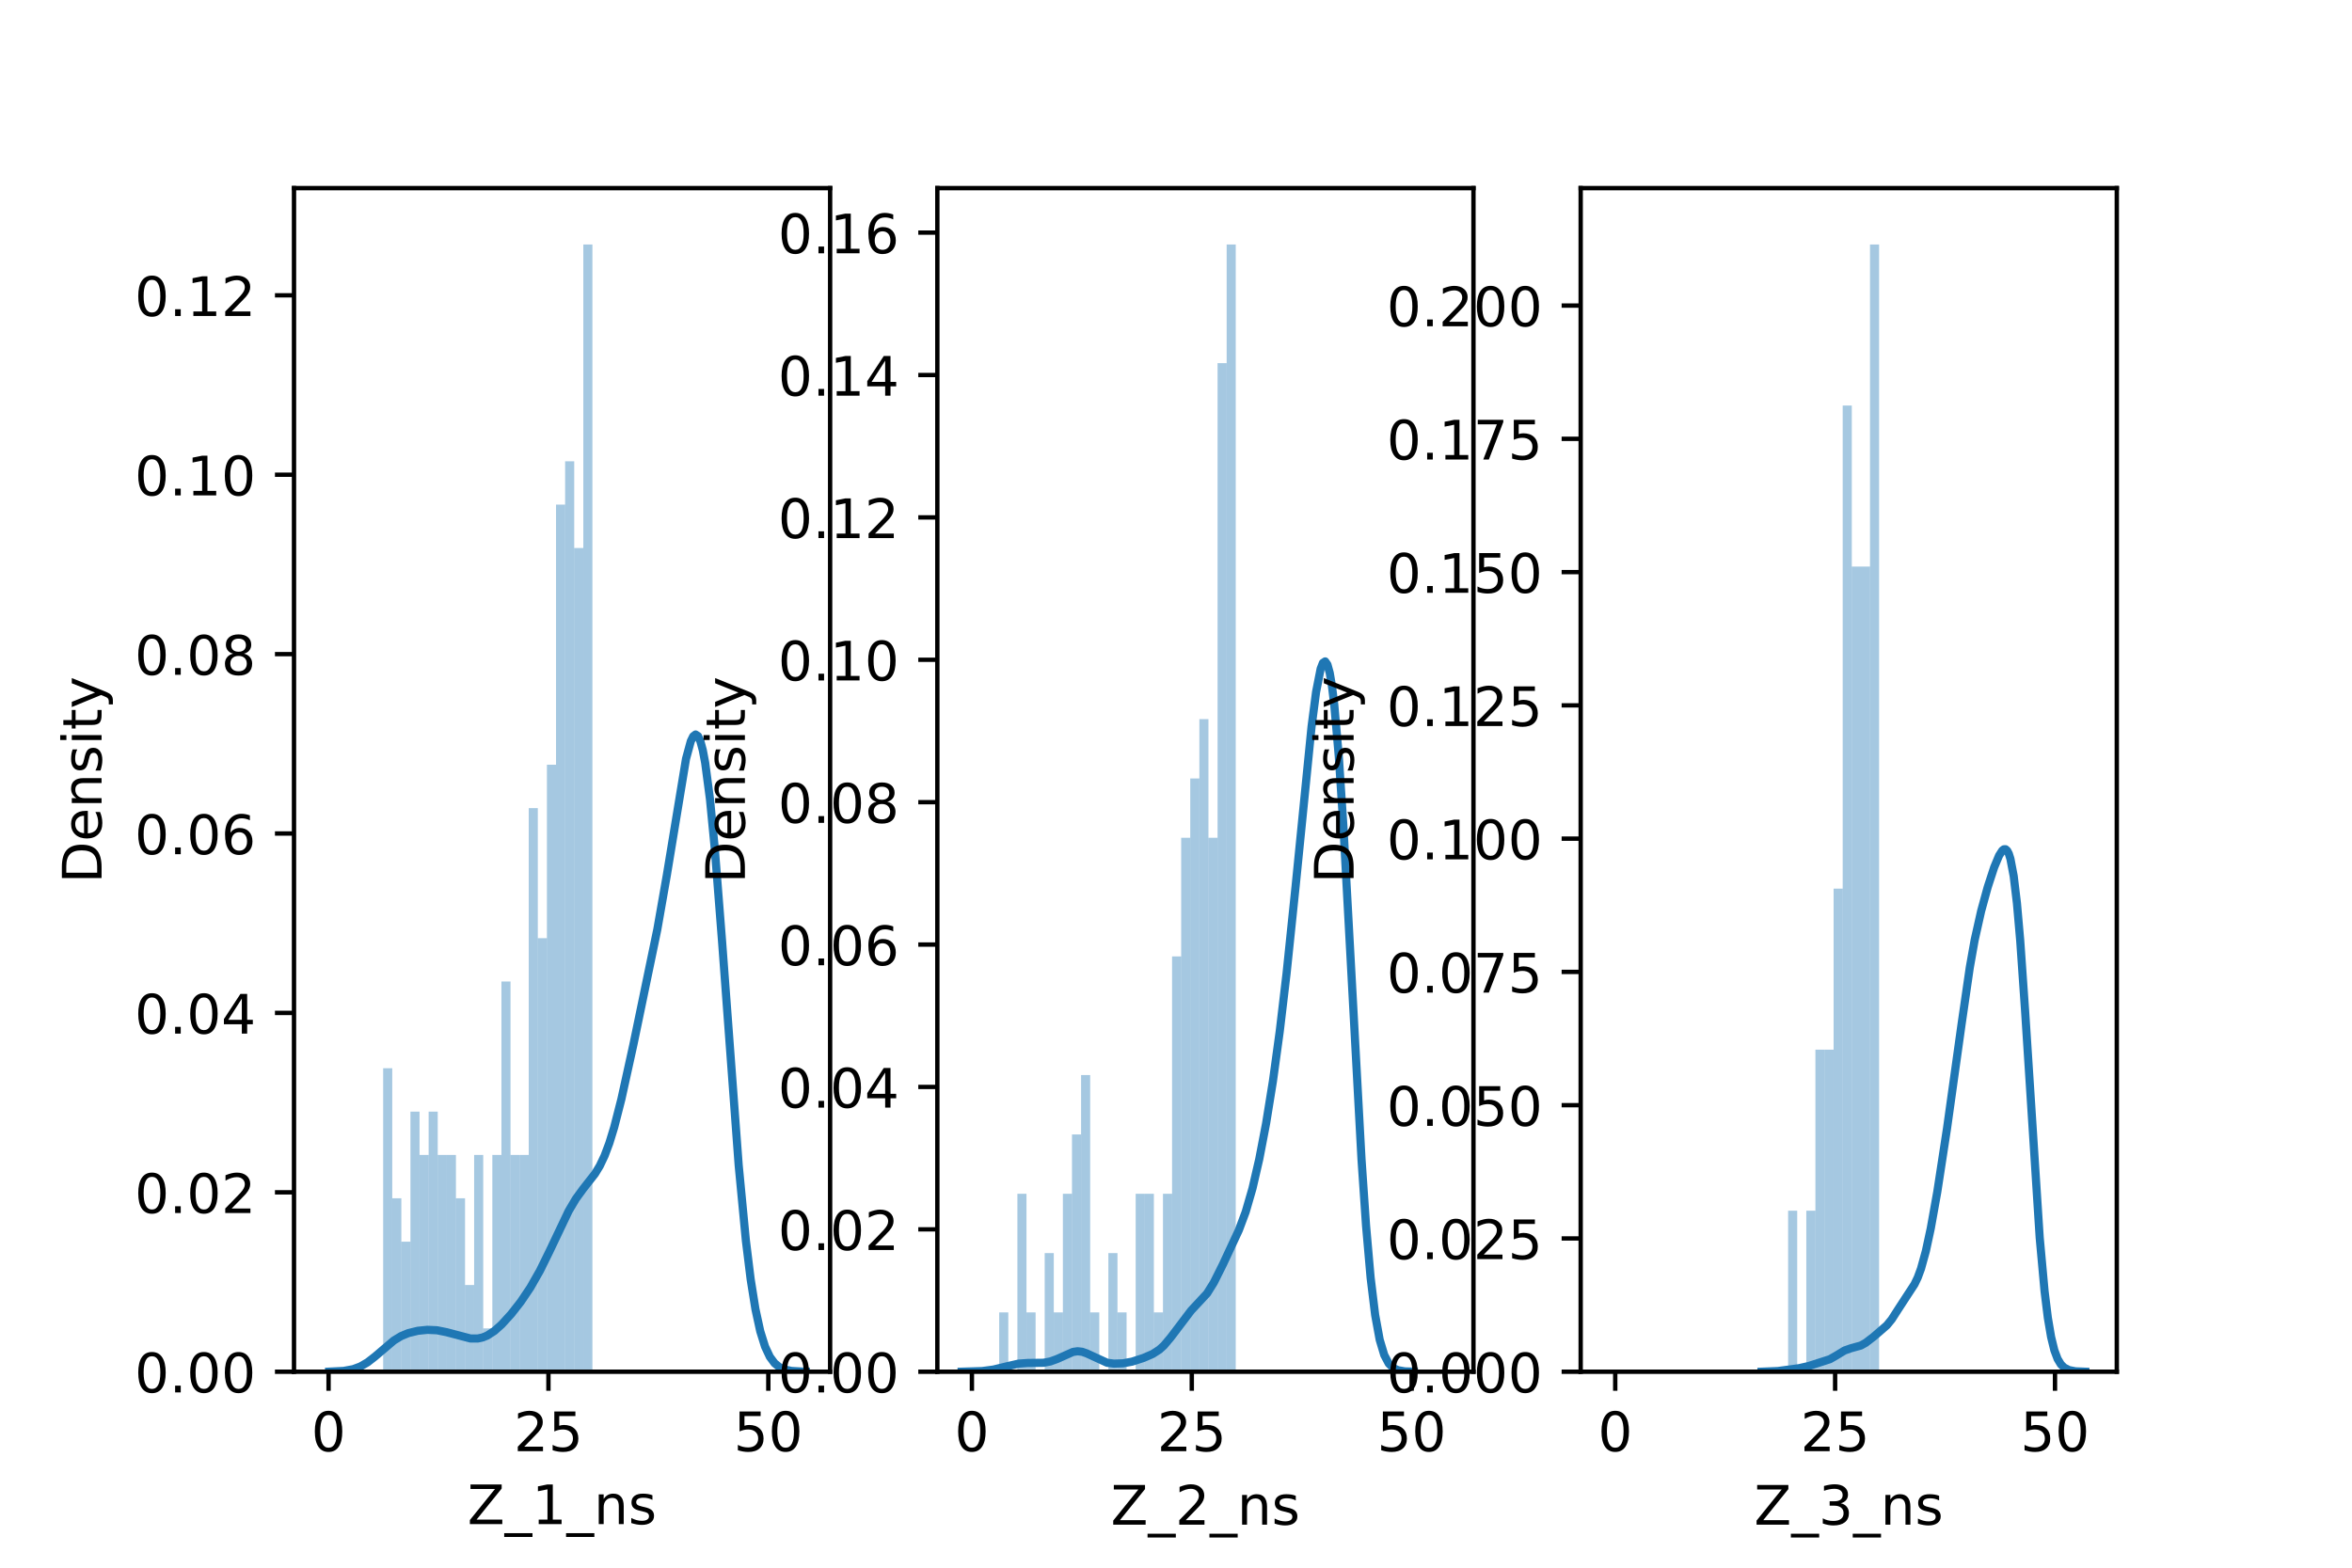 <?xml version="1.0" encoding="utf-8" standalone="no"?>
<!DOCTYPE svg PUBLIC "-//W3C//DTD SVG 1.1//EN"
  "http://www.w3.org/Graphics/SVG/1.1/DTD/svg11.dtd">
<!-- Created with matplotlib (https://matplotlib.org/) -->
<svg height="288pt" version="1.1" viewBox="0 0 432 288" width="432pt" xmlns="http://www.w3.org/2000/svg" xmlns:xlink="http://www.w3.org/1999/xlink">
 <defs>
  <style type="text/css">*{stroke-linecap:butt;stroke-linejoin:round;}</style>
 </defs>
 <g id="figure_1">
  <g id="patch_1">
   <path d="M 0 288 
L 432 288 
L 432 0 
L 0 0 
z
" style="fill:#ffffff;"/>
  </g>
  <g id="axes_1">
   <g id="patch_2">
    <path d="M 54 252 
L 152.471 252 
L 152.471 34.56 
L 54 34.56 
z
" style="fill:#ffffff;"/>
   </g>
   <g id="patch_3">
    <path clip-path="url(#p116c0b3ced)" d="M 60.348 252 
L 62.019 252 
L 62.019 252 
L 60.348 252 
z
" style="fill:#1f77b4;opacity:0.4;"/>
   </g>
   <g id="patch_4">
    <path clip-path="url(#p116c0b3ced)" d="M 62.019 252 
L 63.69 252 
L 63.69 252 
L 62.019 252 
z
" style="fill:#1f77b4;opacity:0.4;"/>
   </g>
   <g id="patch_5">
    <path clip-path="url(#p116c0b3ced)" d="M 63.69 252 
L 65.361 252 
L 65.361 252 
L 63.69 252 
z
" style="fill:#1f77b4;opacity:0.4;"/>
   </g>
   <g id="patch_6">
    <path clip-path="url(#p116c0b3ced)" d="M 65.361 252 
L 67.032 252 
L 67.032 252 
L 65.361 252 
z
" style="fill:#1f77b4;opacity:0.4;"/>
   </g>
   <g id="patch_7">
    <path clip-path="url(#p116c0b3ced)" d="M 67.032 252 
L 68.703 252 
L 68.703 252 
L 67.032 252 
z
" style="fill:#1f77b4;opacity:0.4;"/>
   </g>
   <g id="patch_8">
    <path clip-path="url(#p116c0b3ced)" d="M 68.703 252 
L 70.375 252 
L 70.375 252 
L 68.703 252 
z
" style="fill:#1f77b4;opacity:0.4;"/>
   </g>
   <g id="patch_9">
    <path clip-path="url(#p116c0b3ced)" d="M 70.375 252 
L 72.046 252 
L 72.046 196.246 
L 70.375 196.246 
z
" style="fill:#1f77b4;opacity:0.4;"/>
   </g>
   <g id="patch_10">
    <path clip-path="url(#p116c0b3ced)" d="M 72.046 252 
L 73.717 252 
L 73.717 220.141 
L 72.046 220.141 
z
" style="fill:#1f77b4;opacity:0.4;"/>
   </g>
   <g id="patch_11">
    <path clip-path="url(#p116c0b3ced)" d="M 73.717 252 
L 75.388 252 
L 75.388 228.105 
L 73.717 228.105 
z
" style="fill:#1f77b4;opacity:0.4;"/>
   </g>
   <g id="patch_12">
    <path clip-path="url(#p116c0b3ced)" d="M 75.388 252 
L 77.059 252 
L 77.059 204.211 
L 75.388 204.211 
z
" style="fill:#1f77b4;opacity:0.4;"/>
   </g>
   <g id="patch_13">
    <path clip-path="url(#p116c0b3ced)" d="M 77.059 252 
L 78.73 252 
L 78.73 212.176 
L 77.059 212.176 
z
" style="fill:#1f77b4;opacity:0.4;"/>
   </g>
   <g id="patch_14">
    <path clip-path="url(#p116c0b3ced)" d="M 78.73 252 
L 80.401 252 
L 80.401 204.211 
L 78.73 204.211 
z
" style="fill:#1f77b4;opacity:0.4;"/>
   </g>
   <g id="patch_15">
    <path clip-path="url(#p116c0b3ced)" d="M 80.401 252 
L 82.072 252 
L 82.072 212.176 
L 80.401 212.176 
z
" style="fill:#1f77b4;opacity:0.4;"/>
   </g>
   <g id="patch_16">
    <path clip-path="url(#p116c0b3ced)" d="M 82.072 252 
L 83.744 252 
L 83.744 212.176 
L 82.072 212.176 
z
" style="fill:#1f77b4;opacity:0.4;"/>
   </g>
   <g id="patch_17">
    <path clip-path="url(#p116c0b3ced)" d="M 83.744 252 
L 85.415 252 
L 85.415 220.141 
L 83.744 220.141 
z
" style="fill:#1f77b4;opacity:0.4;"/>
   </g>
   <g id="patch_18">
    <path clip-path="url(#p116c0b3ced)" d="M 85.415 252 
L 87.086 252 
L 87.086 236.07 
L 85.415 236.07 
z
" style="fill:#1f77b4;opacity:0.4;"/>
   </g>
   <g id="patch_19">
    <path clip-path="url(#p116c0b3ced)" d="M 87.086 252 
L 88.757 252 
L 88.757 212.176 
L 87.086 212.176 
z
" style="fill:#1f77b4;opacity:0.4;"/>
   </g>
   <g id="patch_20">
    <path clip-path="url(#p116c0b3ced)" d="M 88.757 252 
L 90.428 252 
L 90.428 244.035 
L 88.757 244.035 
z
" style="fill:#1f77b4;opacity:0.4;"/>
   </g>
   <g id="patch_21">
    <path clip-path="url(#p116c0b3ced)" d="M 90.428 252 
L 92.099 252 
L 92.099 212.176 
L 90.428 212.176 
z
" style="fill:#1f77b4;opacity:0.4;"/>
   </g>
   <g id="patch_22">
    <path clip-path="url(#p116c0b3ced)" d="M 92.099 252 
L 93.77 252 
L 93.77 180.316 
L 92.099 180.316 
z
" style="fill:#1f77b4;opacity:0.4;"/>
   </g>
   <g id="patch_23">
    <path clip-path="url(#p116c0b3ced)" d="M 93.77 252 
L 95.441 252 
L 95.441 212.176 
L 93.77 212.176 
z
" style="fill:#1f77b4;opacity:0.4;"/>
   </g>
   <g id="patch_24">
    <path clip-path="url(#p116c0b3ced)" d="M 95.441 252 
L 97.113 252 
L 97.113 212.176 
L 95.441 212.176 
z
" style="fill:#1f77b4;opacity:0.4;"/>
   </g>
   <g id="patch_25">
    <path clip-path="url(#p116c0b3ced)" d="M 97.113 252 
L 98.784 252 
L 98.784 148.457 
L 97.113 148.457 
z
" style="fill:#1f77b4;opacity:0.4;"/>
   </g>
   <g id="patch_26">
    <path clip-path="url(#p116c0b3ced)" d="M 98.784 252 
L 100.455 252 
L 100.455 172.352 
L 98.784 172.352 
z
" style="fill:#1f77b4;opacity:0.4;"/>
   </g>
   <g id="patch_27">
    <path clip-path="url(#p116c0b3ced)" d="M 100.455 252 
L 102.126 252 
L 102.126 140.492 
L 100.455 140.492 
z
" style="fill:#1f77b4;opacity:0.4;"/>
   </g>
   <g id="patch_28">
    <path clip-path="url(#p116c0b3ced)" d="M 102.126 252 
L 103.797 252 
L 103.797 92.703 
L 102.126 92.703 
z
" style="fill:#1f77b4;opacity:0.4;"/>
   </g>
   <g id="patch_29">
    <path clip-path="url(#p116c0b3ced)" d="M 103.797 252 
L 105.468 252 
L 105.468 84.738 
L 103.797 84.738 
z
" style="fill:#1f77b4;opacity:0.4;"/>
   </g>
   <g id="patch_30">
    <path clip-path="url(#p116c0b3ced)" d="M 105.468 252 
L 107.139 252 
L 107.139 100.668 
L 105.468 100.668 
z
" style="fill:#1f77b4;opacity:0.4;"/>
   </g>
   <g id="patch_31">
    <path clip-path="url(#p116c0b3ced)" d="M 107.139 252 
L 108.81 252 
L 108.81 44.914 
L 107.139 44.914 
z
" style="fill:#1f77b4;opacity:0.4;"/>
   </g>
   <g id="matplotlib.axis_1">
    <g id="xtick_1">
     <g id="line2d_1">
      <defs>
       <path d="M 0 0 
L 0 3.5 
" id="ma494428686" style="stroke:#000000;stroke-width:0.8;"/>
      </defs>
      <g>
       <use style="stroke:#000000;stroke-width:0.8;" x="60.348" xlink:href="#ma494428686" y="252"/>
      </g>
     </g>
     <g id="text_1">
      <!-- 0 -->
      <g transform="translate(57.167 266.598)scale(0.1 -0.1)">
       <defs>
        <path d="M 31.781 66.406 
Q 24.172 66.406 20.328 58.906 
Q 16.5 51.422 16.5 36.375 
Q 16.5 21.391 20.328 13.891 
Q 24.172 6.391 31.781 6.391 
Q 39.453 6.391 43.281 13.891 
Q 47.125 21.391 47.125 36.375 
Q 47.125 51.422 43.281 58.906 
Q 39.453 66.406 31.781 66.406 
z
M 31.781 74.219 
Q 44.047 74.219 50.516 64.516 
Q 56.984 54.828 56.984 36.375 
Q 56.984 17.969 50.516 8.266 
Q 44.047 -1.422 31.781 -1.422 
Q 19.531 -1.422 13.062 8.266 
Q 6.594 17.969 6.594 36.375 
Q 6.594 54.828 13.062 64.516 
Q 19.531 74.219 31.781 74.219 
z
" id="DejaVuSans-48"/>
       </defs>
       <use xlink:href="#DejaVuSans-48"/>
      </g>
     </g>
    </g>
    <g id="xtick_2">
     <g id="line2d_2">
      <g>
       <use style="stroke:#000000;stroke-width:0.8;" x="100.733" xlink:href="#ma494428686" y="252"/>
      </g>
     </g>
     <g id="text_2">
      <!-- 25 -->
      <g transform="translate(94.371 266.598)scale(0.1 -0.1)">
       <defs>
        <path d="M 19.188 8.297 
L 53.609 8.297 
L 53.609 0 
L 7.328 0 
L 7.328 8.297 
Q 12.938 14.109 22.625 23.891 
Q 32.328 33.688 34.812 36.531 
Q 39.547 41.844 41.422 45.531 
Q 43.312 49.219 43.312 52.781 
Q 43.312 58.594 39.234 62.25 
Q 35.156 65.922 28.609 65.922 
Q 23.969 65.922 18.812 64.312 
Q 13.672 62.703 7.812 59.422 
L 7.812 69.391 
Q 13.766 71.781 18.938 73 
Q 24.125 74.219 28.422 74.219 
Q 39.75 74.219 46.484 68.547 
Q 53.219 62.891 53.219 53.422 
Q 53.219 48.922 51.531 44.891 
Q 49.859 40.875 45.406 35.406 
Q 44.188 33.984 37.641 27.219 
Q 31.109 20.453 19.188 8.297 
z
" id="DejaVuSans-50"/>
        <path d="M 10.797 72.906 
L 49.516 72.906 
L 49.516 64.594 
L 19.828 64.594 
L 19.828 46.734 
Q 21.969 47.469 24.109 47.828 
Q 26.266 48.188 28.422 48.188 
Q 40.625 48.188 47.75 41.5 
Q 54.891 34.812 54.891 23.391 
Q 54.891 11.625 47.562 5.094 
Q 40.234 -1.422 26.906 -1.422 
Q 22.312 -1.422 17.547 -0.641 
Q 12.797 0.141 7.719 1.703 
L 7.719 11.625 
Q 12.109 9.234 16.797 8.062 
Q 21.484 6.891 26.703 6.891 
Q 35.156 6.891 40.078 11.328 
Q 45.016 15.766 45.016 23.391 
Q 45.016 31 40.078 35.438 
Q 35.156 39.891 26.703 39.891 
Q 22.75 39.891 18.812 39.016 
Q 14.891 38.141 10.797 36.281 
z
" id="DejaVuSans-53"/>
       </defs>
       <use xlink:href="#DejaVuSans-50"/>
       <use x="63.623" xlink:href="#DejaVuSans-53"/>
      </g>
     </g>
    </g>
    <g id="xtick_3">
     <g id="line2d_3">
      <g>
       <use style="stroke:#000000;stroke-width:0.8;" x="141.119" xlink:href="#ma494428686" y="252"/>
      </g>
     </g>
     <g id="text_3">
      <!-- 50 -->
      <g transform="translate(134.756 266.598)scale(0.1 -0.1)">
       <use xlink:href="#DejaVuSans-53"/>
       <use x="63.623" xlink:href="#DejaVuSans-48"/>
      </g>
     </g>
    </g>
    <g id="text_4">
     <!-- Z_1_ns -->
     <g transform="translate(85.856 279.998)scale(0.1 -0.1)">
      <defs>
       <path d="M 5.609 72.906 
L 62.891 72.906 
L 62.891 65.375 
L 16.797 8.297 
L 64.016 8.297 
L 64.016 0 
L 4.5 0 
L 4.5 7.516 
L 50.594 64.594 
L 5.609 64.594 
z
" id="DejaVuSans-90"/>
       <path d="M 50.984 -16.609 
L 50.984 -23.578 
L -0.984 -23.578 
L -0.984 -16.609 
z
" id="DejaVuSans-95"/>
       <path d="M 12.406 8.297 
L 28.516 8.297 
L 28.516 63.922 
L 10.984 60.406 
L 10.984 69.391 
L 28.422 72.906 
L 38.281 72.906 
L 38.281 8.297 
L 54.391 8.297 
L 54.391 0 
L 12.406 0 
z
" id="DejaVuSans-49"/>
       <path d="M 54.891 33.016 
L 54.891 0 
L 45.906 0 
L 45.906 32.719 
Q 45.906 40.484 42.875 44.328 
Q 39.844 48.188 33.797 48.188 
Q 26.516 48.188 22.312 43.547 
Q 18.109 38.922 18.109 30.906 
L 18.109 0 
L 9.078 0 
L 9.078 54.688 
L 18.109 54.688 
L 18.109 46.188 
Q 21.344 51.125 25.703 53.562 
Q 30.078 56 35.797 56 
Q 45.219 56 50.047 50.172 
Q 54.891 44.344 54.891 33.016 
z
" id="DejaVuSans-110"/>
       <path d="M 44.281 53.078 
L 44.281 44.578 
Q 40.484 46.531 36.375 47.5 
Q 32.281 48.484 27.875 48.484 
Q 21.188 48.484 17.844 46.438 
Q 14.5 44.391 14.5 40.281 
Q 14.5 37.156 16.891 35.375 
Q 19.281 33.594 26.516 31.984 
L 29.594 31.297 
Q 39.156 29.25 43.188 25.516 
Q 47.219 21.781 47.219 15.094 
Q 47.219 7.469 41.188 3.016 
Q 35.156 -1.422 24.609 -1.422 
Q 20.219 -1.422 15.453 -0.562 
Q 10.688 0.297 5.422 2 
L 5.422 11.281 
Q 10.406 8.688 15.234 7.391 
Q 20.062 6.109 24.812 6.109 
Q 31.156 6.109 34.562 8.281 
Q 37.984 10.453 37.984 14.406 
Q 37.984 18.062 35.516 20.016 
Q 33.062 21.969 24.703 23.781 
L 21.578 24.516 
Q 13.234 26.266 9.516 29.906 
Q 5.812 33.547 5.812 39.891 
Q 5.812 47.609 11.281 51.797 
Q 16.75 56 26.812 56 
Q 31.781 56 36.172 55.266 
Q 40.578 54.547 44.281 53.078 
z
" id="DejaVuSans-115"/>
      </defs>
      <use xlink:href="#DejaVuSans-90"/>
      <use x="68.506" xlink:href="#DejaVuSans-95"/>
      <use x="118.506" xlink:href="#DejaVuSans-49"/>
      <use x="182.129" xlink:href="#DejaVuSans-95"/>
      <use x="232.129" xlink:href="#DejaVuSans-110"/>
      <use x="295.508" xlink:href="#DejaVuSans-115"/>
     </g>
    </g>
   </g>
   <g id="matplotlib.axis_2">
    <g id="ytick_1">
     <g id="line2d_4">
      <defs>
       <path d="M 0 0 
L -3.5 0 
" id="mf3f2a48c4b" style="stroke:#000000;stroke-width:0.8;"/>
      </defs>
      <g>
       <use style="stroke:#000000;stroke-width:0.8;" x="54" xlink:href="#mf3f2a48c4b" y="252"/>
      </g>
     </g>
     <g id="text_5">
      <!-- 0.00 -->
      <g transform="translate(24.734 255.799)scale(0.1 -0.1)">
       <defs>
        <path d="M 10.688 12.406 
L 21 12.406 
L 21 0 
L 10.688 0 
z
" id="DejaVuSans-46"/>
       </defs>
       <use xlink:href="#DejaVuSans-48"/>
       <use x="63.623" xlink:href="#DejaVuSans-46"/>
       <use x="95.41" xlink:href="#DejaVuSans-48"/>
       <use x="159.033" xlink:href="#DejaVuSans-48"/>
      </g>
     </g>
    </g>
    <g id="ytick_2">
     <g id="line2d_5">
      <g>
       <use style="stroke:#000000;stroke-width:0.8;" x="54" xlink:href="#mf3f2a48c4b" y="219.042"/>
      </g>
     </g>
     <g id="text_6">
      <!-- 0.02 -->
      <g transform="translate(24.734 222.841)scale(0.1 -0.1)">
       <use xlink:href="#DejaVuSans-48"/>
       <use x="63.623" xlink:href="#DejaVuSans-46"/>
       <use x="95.41" xlink:href="#DejaVuSans-48"/>
       <use x="159.033" xlink:href="#DejaVuSans-50"/>
      </g>
     </g>
    </g>
    <g id="ytick_3">
     <g id="line2d_6">
      <g>
       <use style="stroke:#000000;stroke-width:0.8;" x="54" xlink:href="#mf3f2a48c4b" y="186.084"/>
      </g>
     </g>
     <g id="text_7">
      <!-- 0.04 -->
      <g transform="translate(24.734 189.883)scale(0.1 -0.1)">
       <defs>
        <path d="M 37.797 64.312 
L 12.891 25.391 
L 37.797 25.391 
z
M 35.203 72.906 
L 47.609 72.906 
L 47.609 25.391 
L 58.016 25.391 
L 58.016 17.188 
L 47.609 17.188 
L 47.609 0 
L 37.797 0 
L 37.797 17.188 
L 4.891 17.188 
L 4.891 26.703 
z
" id="DejaVuSans-52"/>
       </defs>
       <use xlink:href="#DejaVuSans-48"/>
       <use x="63.623" xlink:href="#DejaVuSans-46"/>
       <use x="95.41" xlink:href="#DejaVuSans-48"/>
       <use x="159.033" xlink:href="#DejaVuSans-52"/>
      </g>
     </g>
    </g>
    <g id="ytick_4">
     <g id="line2d_7">
      <g>
       <use style="stroke:#000000;stroke-width:0.8;" x="54" xlink:href="#mf3f2a48c4b" y="153.126"/>
      </g>
     </g>
     <g id="text_8">
      <!-- 0.06 -->
      <g transform="translate(24.734 156.925)scale(0.1 -0.1)">
       <defs>
        <path d="M 33.016 40.375 
Q 26.375 40.375 22.484 35.828 
Q 18.609 31.297 18.609 23.391 
Q 18.609 15.531 22.484 10.953 
Q 26.375 6.391 33.016 6.391 
Q 39.656 6.391 43.531 10.953 
Q 47.406 15.531 47.406 23.391 
Q 47.406 31.297 43.531 35.828 
Q 39.656 40.375 33.016 40.375 
z
M 52.594 71.297 
L 52.594 62.312 
Q 48.875 64.062 45.094 64.984 
Q 41.312 65.922 37.594 65.922 
Q 27.828 65.922 22.672 59.328 
Q 17.531 52.734 16.797 39.406 
Q 19.672 43.656 24.016 45.922 
Q 28.375 48.188 33.594 48.188 
Q 44.578 48.188 50.953 41.516 
Q 57.328 34.859 57.328 23.391 
Q 57.328 12.156 50.688 5.359 
Q 44.047 -1.422 33.016 -1.422 
Q 20.359 -1.422 13.672 8.266 
Q 6.984 17.969 6.984 36.375 
Q 6.984 53.656 15.188 63.938 
Q 23.391 74.219 37.203 74.219 
Q 40.922 74.219 44.703 73.484 
Q 48.484 72.75 52.594 71.297 
z
" id="DejaVuSans-54"/>
       </defs>
       <use xlink:href="#DejaVuSans-48"/>
       <use x="63.623" xlink:href="#DejaVuSans-46"/>
       <use x="95.41" xlink:href="#DejaVuSans-48"/>
       <use x="159.033" xlink:href="#DejaVuSans-54"/>
      </g>
     </g>
    </g>
    <g id="ytick_5">
     <g id="line2d_8">
      <g>
       <use style="stroke:#000000;stroke-width:0.8;" x="54" xlink:href="#mf3f2a48c4b" y="120.168"/>
      </g>
     </g>
     <g id="text_9">
      <!-- 0.08 -->
      <g transform="translate(24.734 123.967)scale(0.1 -0.1)">
       <defs>
        <path d="M 31.781 34.625 
Q 24.75 34.625 20.719 30.859 
Q 16.703 27.094 16.703 20.516 
Q 16.703 13.922 20.719 10.156 
Q 24.75 6.391 31.781 6.391 
Q 38.812 6.391 42.859 10.172 
Q 46.922 13.969 46.922 20.516 
Q 46.922 27.094 42.891 30.859 
Q 38.875 34.625 31.781 34.625 
z
M 21.922 38.812 
Q 15.578 40.375 12.031 44.719 
Q 8.5 49.078 8.5 55.328 
Q 8.5 64.062 14.719 69.141 
Q 20.953 74.219 31.781 74.219 
Q 42.672 74.219 48.875 69.141 
Q 55.078 64.062 55.078 55.328 
Q 55.078 49.078 51.531 44.719 
Q 48 40.375 41.703 38.812 
Q 48.828 37.156 52.797 32.312 
Q 56.781 27.484 56.781 20.516 
Q 56.781 9.906 50.312 4.234 
Q 43.844 -1.422 31.781 -1.422 
Q 19.734 -1.422 13.25 4.234 
Q 6.781 9.906 6.781 20.516 
Q 6.781 27.484 10.781 32.312 
Q 14.797 37.156 21.922 38.812 
z
M 18.312 54.391 
Q 18.312 48.734 21.844 45.562 
Q 25.391 42.391 31.781 42.391 
Q 38.141 42.391 41.719 45.562 
Q 45.312 48.734 45.312 54.391 
Q 45.312 60.062 41.719 63.234 
Q 38.141 66.406 31.781 66.406 
Q 25.391 66.406 21.844 63.234 
Q 18.312 60.062 18.312 54.391 
z
" id="DejaVuSans-56"/>
       </defs>
       <use xlink:href="#DejaVuSans-48"/>
       <use x="63.623" xlink:href="#DejaVuSans-46"/>
       <use x="95.41" xlink:href="#DejaVuSans-48"/>
       <use x="159.033" xlink:href="#DejaVuSans-56"/>
      </g>
     </g>
    </g>
    <g id="ytick_6">
     <g id="line2d_9">
      <g>
       <use style="stroke:#000000;stroke-width:0.8;" x="54" xlink:href="#mf3f2a48c4b" y="87.21"/>
      </g>
     </g>
     <g id="text_10">
      <!-- 0.10 -->
      <g transform="translate(24.734 91.01)scale(0.1 -0.1)">
       <use xlink:href="#DejaVuSans-48"/>
       <use x="63.623" xlink:href="#DejaVuSans-46"/>
       <use x="95.41" xlink:href="#DejaVuSans-49"/>
       <use x="159.033" xlink:href="#DejaVuSans-48"/>
      </g>
     </g>
    </g>
    <g id="ytick_7">
     <g id="line2d_10">
      <g>
       <use style="stroke:#000000;stroke-width:0.8;" x="54" xlink:href="#mf3f2a48c4b" y="54.252"/>
      </g>
     </g>
     <g id="text_11">
      <!-- 0.12 -->
      <g transform="translate(24.734 58.052)scale(0.1 -0.1)">
       <use xlink:href="#DejaVuSans-48"/>
       <use x="63.623" xlink:href="#DejaVuSans-46"/>
       <use x="95.41" xlink:href="#DejaVuSans-49"/>
       <use x="159.033" xlink:href="#DejaVuSans-50"/>
      </g>
     </g>
    </g>
    <g id="text_12">
     <!-- Density -->
     <g transform="translate(18.655 162.289)rotate(-90)scale(0.1 -0.1)">
      <defs>
       <path d="M 19.672 64.797 
L 19.672 8.109 
L 31.594 8.109 
Q 46.688 8.109 53.688 14.938 
Q 60.688 21.781 60.688 36.531 
Q 60.688 51.172 53.688 57.984 
Q 46.688 64.797 31.594 64.797 
z
M 9.812 72.906 
L 30.078 72.906 
Q 51.266 72.906 61.172 64.094 
Q 71.094 55.281 71.094 36.531 
Q 71.094 17.672 61.125 8.828 
Q 51.172 0 30.078 0 
L 9.812 0 
z
" id="DejaVuSans-68"/>
       <path d="M 56.203 29.594 
L 56.203 25.203 
L 14.891 25.203 
Q 15.484 15.922 20.484 11.062 
Q 25.484 6.203 34.422 6.203 
Q 39.594 6.203 44.453 7.469 
Q 49.312 8.734 54.109 11.281 
L 54.109 2.781 
Q 49.266 0.734 44.188 -0.344 
Q 39.109 -1.422 33.891 -1.422 
Q 20.797 -1.422 13.156 6.188 
Q 5.516 13.812 5.516 26.812 
Q 5.516 40.234 12.766 48.109 
Q 20.016 56 32.328 56 
Q 43.359 56 49.781 48.891 
Q 56.203 41.797 56.203 29.594 
z
M 47.219 32.234 
Q 47.125 39.594 43.094 43.984 
Q 39.062 48.391 32.422 48.391 
Q 24.906 48.391 20.391 44.141 
Q 15.875 39.891 15.188 32.172 
z
" id="DejaVuSans-101"/>
       <path d="M 9.422 54.688 
L 18.406 54.688 
L 18.406 0 
L 9.422 0 
z
M 9.422 75.984 
L 18.406 75.984 
L 18.406 64.594 
L 9.422 64.594 
z
" id="DejaVuSans-105"/>
       <path d="M 18.312 70.219 
L 18.312 54.688 
L 36.812 54.688 
L 36.812 47.703 
L 18.312 47.703 
L 18.312 18.016 
Q 18.312 11.328 20.141 9.422 
Q 21.969 7.516 27.594 7.516 
L 36.812 7.516 
L 36.812 0 
L 27.594 0 
Q 17.188 0 13.234 3.875 
Q 9.281 7.766 9.281 18.016 
L 9.281 47.703 
L 2.688 47.703 
L 2.688 54.688 
L 9.281 54.688 
L 9.281 70.219 
z
" id="DejaVuSans-116"/>
       <path d="M 32.172 -5.078 
Q 28.375 -14.844 24.75 -17.812 
Q 21.141 -20.797 15.094 -20.797 
L 7.906 -20.797 
L 7.906 -13.281 
L 13.188 -13.281 
Q 16.891 -13.281 18.938 -11.516 
Q 21 -9.766 23.484 -3.219 
L 25.094 0.875 
L 2.984 54.688 
L 12.5 54.688 
L 29.594 11.922 
L 46.688 54.688 
L 56.203 54.688 
z
" id="DejaVuSans-121"/>
      </defs>
      <use xlink:href="#DejaVuSans-68"/>
      <use x="77.002" xlink:href="#DejaVuSans-101"/>
      <use x="138.525" xlink:href="#DejaVuSans-110"/>
      <use x="201.904" xlink:href="#DejaVuSans-115"/>
      <use x="254.004" xlink:href="#DejaVuSans-105"/>
      <use x="281.787" xlink:href="#DejaVuSans-116"/>
      <use x="320.996" xlink:href="#DejaVuSans-121"/>
     </g>
    </g>
   </g>
   <g id="line2d_11">
    <path clip-path="url(#p116c0b3ced)" d="M 60.468 251.984 
L 63.107 251.853 
L 64.867 251.531 
L 66.186 251.041 
L 67.506 250.276 
L 68.825 249.252 
L 72.344 246.262 
L 73.663 245.461 
L 74.983 244.912 
L 76.742 244.48 
L 78.501 244.302 
L 80.261 244.383 
L 82.02 244.736 
L 86.418 245.895 
L 87.738 245.899 
L 88.618 245.713 
L 89.497 245.356 
L 90.817 244.501 
L 92.136 243.322 
L 93.896 241.393 
L 95.655 239.146 
L 97.414 236.53 
L 99.174 233.437 
L 100.933 229.86 
L 104.451 222.467 
L 105.771 220.236 
L 107.09 218.426 
L 109.29 215.621 
L 110.169 214.169 
L 111.049 212.314 
L 111.929 209.966 
L 112.808 207.099 
L 114.128 201.936 
L 116.327 191.955 
L 120.725 170.777 
L 122.485 160.742 
L 126.003 139.4 
L 126.883 136.166 
L 127.323 135.267 
L 127.762 134.935 
L 128.202 135.226 
L 128.642 136.177 
L 129.082 137.812 
L 129.522 140.138 
L 130.401 146.794 
L 131.281 155.837 
L 132.601 172.629 
L 135.679 214.1 
L 136.999 227.902 
L 137.879 235.031 
L 138.758 240.527 
L 139.638 244.563 
L 140.518 247.383 
L 141.397 249.259 
L 142.277 250.446 
L 143.157 251.159 
L 144.036 251.566 
L 145.356 251.853 
L 147.555 251.981 
L 147.995 251.988 
L 147.995 251.988 
" style="fill:none;stroke:#1f77b4;stroke-linecap:square;stroke-width:1.5;"/>
   </g>
   <g id="patch_32">
    <path d="M 54 252 
L 54 34.56 
" style="fill:none;stroke:#000000;stroke-linecap:square;stroke-linejoin:miter;stroke-width:0.8;"/>
   </g>
   <g id="patch_33">
    <path d="M 152.471 252 
L 152.471 34.56 
" style="fill:none;stroke:#000000;stroke-linecap:square;stroke-linejoin:miter;stroke-width:0.8;"/>
   </g>
   <g id="patch_34">
    <path d="M 54 252 
L 152.471 252 
" style="fill:none;stroke:#000000;stroke-linecap:square;stroke-linejoin:miter;stroke-width:0.8;"/>
   </g>
   <g id="patch_35">
    <path d="M 54 34.56 
L 152.471 34.56 
" style="fill:none;stroke:#000000;stroke-linecap:square;stroke-linejoin:miter;stroke-width:0.8;"/>
   </g>
  </g>
  <g id="axes_2">
   <g id="patch_36">
    <path d="M 172.165 252 
L 270.635 252 
L 270.635 34.56 
L 172.165 34.56 
z
" style="fill:#ffffff;"/>
   </g>
   <g id="patch_37">
    <path clip-path="url(#pd5175ea5a5)" d="M 178.513 252 
L 180.184 252 
L 180.184 252 
L 178.513 252 
z
" style="fill:#1f77b4;opacity:0.4;"/>
   </g>
   <g id="patch_38">
    <path clip-path="url(#pd5175ea5a5)" d="M 180.184 252 
L 181.855 252 
L 181.855 252 
L 180.184 252 
z
" style="fill:#1f77b4;opacity:0.4;"/>
   </g>
   <g id="patch_39">
    <path clip-path="url(#pd5175ea5a5)" d="M 181.855 252 
L 183.526 252 
L 183.526 252 
L 181.855 252 
z
" style="fill:#1f77b4;opacity:0.4;"/>
   </g>
   <g id="patch_40">
    <path clip-path="url(#pd5175ea5a5)" d="M 183.526 252 
L 185.197 252 
L 185.197 241.101 
L 183.526 241.101 
z
" style="fill:#1f77b4;opacity:0.4;"/>
   </g>
   <g id="patch_41">
    <path clip-path="url(#pd5175ea5a5)" d="M 185.197 252 
L 186.868 252 
L 186.868 252 
L 185.197 252 
z
" style="fill:#1f77b4;opacity:0.4;"/>
   </g>
   <g id="patch_42">
    <path clip-path="url(#pd5175ea5a5)" d="M 186.868 252 
L 188.539 252 
L 188.539 219.302 
L 186.868 219.302 
z
" style="fill:#1f77b4;opacity:0.4;"/>
   </g>
   <g id="patch_43">
    <path clip-path="url(#pd5175ea5a5)" d="M 188.539 252 
L 190.21 252 
L 190.21 241.101 
L 188.539 241.101 
z
" style="fill:#1f77b4;opacity:0.4;"/>
   </g>
   <g id="patch_44">
    <path clip-path="url(#pd5175ea5a5)" d="M 190.21 252 
L 191.882 252 
L 191.882 252 
L 190.21 252 
z
" style="fill:#1f77b4;opacity:0.4;"/>
   </g>
   <g id="patch_45">
    <path clip-path="url(#pd5175ea5a5)" d="M 191.882 252 
L 193.553 252 
L 193.553 230.202 
L 191.882 230.202 
z
" style="fill:#1f77b4;opacity:0.4;"/>
   </g>
   <g id="patch_46">
    <path clip-path="url(#pd5175ea5a5)" d="M 193.553 252 
L 195.224 252 
L 195.224 241.101 
L 193.553 241.101 
z
" style="fill:#1f77b4;opacity:0.4;"/>
   </g>
   <g id="patch_47">
    <path clip-path="url(#pd5175ea5a5)" d="M 195.224 252 
L 196.895 252 
L 196.895 219.302 
L 195.224 219.302 
z
" style="fill:#1f77b4;opacity:0.4;"/>
   </g>
   <g id="patch_48">
    <path clip-path="url(#pd5175ea5a5)" d="M 196.895 252 
L 198.566 252 
L 198.566 208.403 
L 196.895 208.403 
z
" style="fill:#1f77b4;opacity:0.4;"/>
   </g>
   <g id="patch_49">
    <path clip-path="url(#pd5175ea5a5)" d="M 198.566 252 
L 200.237 252 
L 200.237 197.504 
L 198.566 197.504 
z
" style="fill:#1f77b4;opacity:0.4;"/>
   </g>
   <g id="patch_50">
    <path clip-path="url(#pd5175ea5a5)" d="M 200.237 252 
L 201.908 252 
L 201.908 241.101 
L 200.237 241.101 
z
" style="fill:#1f77b4;opacity:0.4;"/>
   </g>
   <g id="patch_51">
    <path clip-path="url(#pd5175ea5a5)" d="M 201.908 252 
L 203.579 252 
L 203.579 252 
L 201.908 252 
z
" style="fill:#1f77b4;opacity:0.4;"/>
   </g>
   <g id="patch_52">
    <path clip-path="url(#pd5175ea5a5)" d="M 203.579 252 
L 205.251 252 
L 205.251 230.202 
L 203.579 230.202 
z
" style="fill:#1f77b4;opacity:0.4;"/>
   </g>
   <g id="patch_53">
    <path clip-path="url(#pd5175ea5a5)" d="M 205.251 252 
L 206.922 252 
L 206.922 241.101 
L 205.251 241.101 
z
" style="fill:#1f77b4;opacity:0.4;"/>
   </g>
   <g id="patch_54">
    <path clip-path="url(#pd5175ea5a5)" d="M 206.922 252 
L 208.593 252 
L 208.593 252 
L 206.922 252 
z
" style="fill:#1f77b4;opacity:0.4;"/>
   </g>
   <g id="patch_55">
    <path clip-path="url(#pd5175ea5a5)" d="M 208.593 252 
L 210.264 252 
L 210.264 219.302 
L 208.593 219.302 
z
" style="fill:#1f77b4;opacity:0.4;"/>
   </g>
   <g id="patch_56">
    <path clip-path="url(#pd5175ea5a5)" d="M 210.264 252 
L 211.935 252 
L 211.935 219.302 
L 210.264 219.302 
z
" style="fill:#1f77b4;opacity:0.4;"/>
   </g>
   <g id="patch_57">
    <path clip-path="url(#pd5175ea5a5)" d="M 211.935 252 
L 213.606 252 
L 213.606 241.101 
L 211.935 241.101 
z
" style="fill:#1f77b4;opacity:0.4;"/>
   </g>
   <g id="patch_58">
    <path clip-path="url(#pd5175ea5a5)" d="M 213.606 252 
L 215.277 252 
L 215.277 219.302 
L 213.606 219.302 
z
" style="fill:#1f77b4;opacity:0.4;"/>
   </g>
   <g id="patch_59">
    <path clip-path="url(#pd5175ea5a5)" d="M 215.277 252 
L 216.948 252 
L 216.948 175.705 
L 215.277 175.705 
z
" style="fill:#1f77b4;opacity:0.4;"/>
   </g>
   <g id="patch_60">
    <path clip-path="url(#pd5175ea5a5)" d="M 216.948 252 
L 218.62 252 
L 218.62 153.907 
L 216.948 153.907 
z
" style="fill:#1f77b4;opacity:0.4;"/>
   </g>
   <g id="patch_61">
    <path clip-path="url(#pd5175ea5a5)" d="M 218.62 252 
L 220.291 252 
L 220.291 143.008 
L 218.62 143.008 
z
" style="fill:#1f77b4;opacity:0.4;"/>
   </g>
   <g id="patch_62">
    <path clip-path="url(#pd5175ea5a5)" d="M 220.291 252 
L 221.962 252 
L 221.962 132.108 
L 220.291 132.108 
z
" style="fill:#1f77b4;opacity:0.4;"/>
   </g>
   <g id="patch_63">
    <path clip-path="url(#pd5175ea5a5)" d="M 221.962 252 
L 223.633 252 
L 223.633 153.907 
L 221.962 153.907 
z
" style="fill:#1f77b4;opacity:0.4;"/>
   </g>
   <g id="patch_64">
    <path clip-path="url(#pd5175ea5a5)" d="M 223.633 252 
L 225.304 252 
L 225.304 66.713 
L 223.633 66.713 
z
" style="fill:#1f77b4;opacity:0.4;"/>
   </g>
   <g id="patch_65">
    <path clip-path="url(#pd5175ea5a5)" d="M 225.304 252 
L 226.975 252 
L 226.975 44.914 
L 225.304 44.914 
z
" style="fill:#1f77b4;opacity:0.4;"/>
   </g>
   <g id="matplotlib.axis_3">
    <g id="xtick_4">
     <g id="line2d_12">
      <g>
       <use style="stroke:#000000;stroke-width:0.8;" x="178.513" xlink:href="#ma494428686" y="252"/>
      </g>
     </g>
     <g id="text_13">
      <!-- 0 -->
      <g transform="translate(175.331 266.598)scale(0.1 -0.1)">
       <use xlink:href="#DejaVuSans-48"/>
      </g>
     </g>
    </g>
    <g id="xtick_5">
     <g id="line2d_13">
      <g>
       <use style="stroke:#000000;stroke-width:0.8;" x="218.898" xlink:href="#ma494428686" y="252"/>
      </g>
     </g>
     <g id="text_14">
      <!-- 25 -->
      <g transform="translate(212.536 266.598)scale(0.1 -0.1)">
       <use xlink:href="#DejaVuSans-50"/>
       <use x="63.623" xlink:href="#DejaVuSans-53"/>
      </g>
     </g>
    </g>
    <g id="xtick_6">
     <g id="line2d_14">
      <g>
       <use style="stroke:#000000;stroke-width:0.8;" x="259.284" xlink:href="#ma494428686" y="252"/>
      </g>
     </g>
     <g id="text_15">
      <!-- 50 -->
      <g transform="translate(252.921 266.598)scale(0.1 -0.1)">
       <use xlink:href="#DejaVuSans-53"/>
       <use x="63.623" xlink:href="#DejaVuSans-48"/>
      </g>
     </g>
    </g>
    <g id="text_16">
     <!-- Z_2_ns -->
     <g transform="translate(204.02 280.1)scale(0.1 -0.1)">
      <use xlink:href="#DejaVuSans-90"/>
      <use x="68.506" xlink:href="#DejaVuSans-95"/>
      <use x="118.506" xlink:href="#DejaVuSans-50"/>
      <use x="182.129" xlink:href="#DejaVuSans-95"/>
      <use x="232.129" xlink:href="#DejaVuSans-110"/>
      <use x="295.508" xlink:href="#DejaVuSans-115"/>
     </g>
    </g>
   </g>
   <g id="matplotlib.axis_4">
    <g id="ytick_8">
     <g id="line2d_15">
      <g>
       <use style="stroke:#000000;stroke-width:0.8;" x="172.165" xlink:href="#mf3f2a48c4b" y="252"/>
      </g>
     </g>
     <g id="text_17">
      <!-- 0.00 -->
      <g transform="translate(142.899 255.799)scale(0.1 -0.1)">
       <use xlink:href="#DejaVuSans-48"/>
       <use x="63.623" xlink:href="#DejaVuSans-46"/>
       <use x="95.41" xlink:href="#DejaVuSans-48"/>
       <use x="159.033" xlink:href="#DejaVuSans-48"/>
      </g>
     </g>
    </g>
    <g id="ytick_9">
     <g id="line2d_16">
      <g>
       <use style="stroke:#000000;stroke-width:0.8;" x="172.165" xlink:href="#mf3f2a48c4b" y="225.842"/>
      </g>
     </g>
     <g id="text_18">
      <!-- 0.02 -->
      <g transform="translate(142.899 229.641)scale(0.1 -0.1)">
       <use xlink:href="#DejaVuSans-48"/>
       <use x="63.623" xlink:href="#DejaVuSans-46"/>
       <use x="95.41" xlink:href="#DejaVuSans-48"/>
       <use x="159.033" xlink:href="#DejaVuSans-50"/>
      </g>
     </g>
    </g>
    <g id="ytick_10">
     <g id="line2d_17">
      <g>
       <use style="stroke:#000000;stroke-width:0.8;" x="172.165" xlink:href="#mf3f2a48c4b" y="199.684"/>
      </g>
     </g>
     <g id="text_19">
      <!-- 0.04 -->
      <g transform="translate(142.899 203.483)scale(0.1 -0.1)">
       <use xlink:href="#DejaVuSans-48"/>
       <use x="63.623" xlink:href="#DejaVuSans-46"/>
       <use x="95.41" xlink:href="#DejaVuSans-48"/>
       <use x="159.033" xlink:href="#DejaVuSans-52"/>
      </g>
     </g>
    </g>
    <g id="ytick_11">
     <g id="line2d_18">
      <g>
       <use style="stroke:#000000;stroke-width:0.8;" x="172.165" xlink:href="#mf3f2a48c4b" y="173.525"/>
      </g>
     </g>
     <g id="text_20">
      <!-- 0.06 -->
      <g transform="translate(142.899 177.325)scale(0.1 -0.1)">
       <use xlink:href="#DejaVuSans-48"/>
       <use x="63.623" xlink:href="#DejaVuSans-46"/>
       <use x="95.41" xlink:href="#DejaVuSans-48"/>
       <use x="159.033" xlink:href="#DejaVuSans-54"/>
      </g>
     </g>
    </g>
    <g id="ytick_12">
     <g id="line2d_19">
      <g>
       <use style="stroke:#000000;stroke-width:0.8;" x="172.165" xlink:href="#mf3f2a48c4b" y="147.367"/>
      </g>
     </g>
     <g id="text_21">
      <!-- 0.08 -->
      <g transform="translate(142.899 151.166)scale(0.1 -0.1)">
       <use xlink:href="#DejaVuSans-48"/>
       <use x="63.623" xlink:href="#DejaVuSans-46"/>
       <use x="95.41" xlink:href="#DejaVuSans-48"/>
       <use x="159.033" xlink:href="#DejaVuSans-56"/>
      </g>
     </g>
    </g>
    <g id="ytick_13">
     <g id="line2d_20">
      <g>
       <use style="stroke:#000000;stroke-width:0.8;" x="172.165" xlink:href="#mf3f2a48c4b" y="121.209"/>
      </g>
     </g>
     <g id="text_22">
      <!-- 0.10 -->
      <g transform="translate(142.899 125.008)scale(0.1 -0.1)">
       <use xlink:href="#DejaVuSans-48"/>
       <use x="63.623" xlink:href="#DejaVuSans-46"/>
       <use x="95.41" xlink:href="#DejaVuSans-49"/>
       <use x="159.033" xlink:href="#DejaVuSans-48"/>
      </g>
     </g>
    </g>
    <g id="ytick_14">
     <g id="line2d_21">
      <g>
       <use style="stroke:#000000;stroke-width:0.8;" x="172.165" xlink:href="#mf3f2a48c4b" y="95.051"/>
      </g>
     </g>
     <g id="text_23">
      <!-- 0.12 -->
      <g transform="translate(142.899 98.85)scale(0.1 -0.1)">
       <use xlink:href="#DejaVuSans-48"/>
       <use x="63.623" xlink:href="#DejaVuSans-46"/>
       <use x="95.41" xlink:href="#DejaVuSans-49"/>
       <use x="159.033" xlink:href="#DejaVuSans-50"/>
      </g>
     </g>
    </g>
    <g id="ytick_15">
     <g id="line2d_22">
      <g>
       <use style="stroke:#000000;stroke-width:0.8;" x="172.165" xlink:href="#mf3f2a48c4b" y="68.893"/>
      </g>
     </g>
     <g id="text_24">
      <!-- 0.14 -->
      <g transform="translate(142.899 72.692)scale(0.1 -0.1)">
       <use xlink:href="#DejaVuSans-48"/>
       <use x="63.623" xlink:href="#DejaVuSans-46"/>
       <use x="95.41" xlink:href="#DejaVuSans-49"/>
       <use x="159.033" xlink:href="#DejaVuSans-52"/>
      </g>
     </g>
    </g>
    <g id="ytick_16">
     <g id="line2d_23">
      <g>
       <use style="stroke:#000000;stroke-width:0.8;" x="172.165" xlink:href="#mf3f2a48c4b" y="42.734"/>
      </g>
     </g>
     <g id="text_25">
      <!-- 0.16 -->
      <g transform="translate(142.899 46.534)scale(0.1 -0.1)">
       <use xlink:href="#DejaVuSans-48"/>
       <use x="63.623" xlink:href="#DejaVuSans-46"/>
       <use x="95.41" xlink:href="#DejaVuSans-49"/>
       <use x="159.033" xlink:href="#DejaVuSans-54"/>
      </g>
     </g>
    </g>
    <g id="text_26">
     <!-- Density -->
     <g transform="translate(136.819 162.289)rotate(-90)scale(0.1 -0.1)">
      <use xlink:href="#DejaVuSans-68"/>
      <use x="77.002" xlink:href="#DejaVuSans-101"/>
      <use x="138.525" xlink:href="#DejaVuSans-110"/>
      <use x="201.904" xlink:href="#DejaVuSans-115"/>
      <use x="254.004" xlink:href="#DejaVuSans-105"/>
      <use x="281.787" xlink:href="#DejaVuSans-116"/>
      <use x="320.996" xlink:href="#DejaVuSans-121"/>
     </g>
    </g>
   </g>
   <g id="line2d_24">
    <path clip-path="url(#pd5175ea5a5)" d="M 176.641 251.996 
L 180.396 251.878 
L 182.482 251.599 
L 184.986 250.995 
L 187.072 250.516 
L 188.741 250.392 
L 191.661 250.356 
L 192.913 250.116 
L 194.165 249.663 
L 197.086 248.361 
L 197.92 248.24 
L 198.755 248.333 
L 199.589 248.626 
L 203.344 250.351 
L 204.596 250.512 
L 206.265 250.455 
L 207.934 250.147 
L 210.02 249.472 
L 211.689 248.751 
L 212.941 247.947 
L 213.776 247.192 
L 215.027 245.704 
L 218.782 240.754 
L 221.703 237.614 
L 222.955 235.607 
L 224.624 232.264 
L 227.545 225.991 
L 228.796 222.648 
L 230.048 218.325 
L 231.3 212.899 
L 232.552 206.367 
L 233.803 198.607 
L 235.055 189.446 
L 236.307 178.843 
L 237.976 162.741 
L 240.897 133.508 
L 241.731 127.114 
L 242.565 122.87 
L 242.983 121.788 
L 243.4 121.509 
L 243.817 122.1 
L 244.234 123.61 
L 244.652 126.065 
L 245.069 129.469 
L 245.903 139.001 
L 246.738 151.702 
L 247.99 174.642 
L 250.076 213.009 
L 250.91 225.201 
L 251.745 234.714 
L 252.579 241.571 
L 253.414 246.13 
L 254.248 248.923 
L 255.083 250.5 
L 255.917 251.321 
L 256.752 251.714 
L 258.004 251.932 
L 259.673 251.992 
L 259.673 251.992 
" style="fill:none;stroke:#1f77b4;stroke-linecap:square;stroke-width:1.5;"/>
   </g>
   <g id="patch_66">
    <path d="M 172.165 252 
L 172.165 34.56 
" style="fill:none;stroke:#000000;stroke-linecap:square;stroke-linejoin:miter;stroke-width:0.8;"/>
   </g>
   <g id="patch_67">
    <path d="M 270.635 252 
L 270.635 34.56 
" style="fill:none;stroke:#000000;stroke-linecap:square;stroke-linejoin:miter;stroke-width:0.8;"/>
   </g>
   <g id="patch_68">
    <path d="M 172.165 252 
L 270.635 252 
" style="fill:none;stroke:#000000;stroke-linecap:square;stroke-linejoin:miter;stroke-width:0.8;"/>
   </g>
   <g id="patch_69">
    <path d="M 172.165 34.56 
L 270.635 34.56 
" style="fill:none;stroke:#000000;stroke-linecap:square;stroke-linejoin:miter;stroke-width:0.8;"/>
   </g>
  </g>
  <g id="axes_3">
   <g id="patch_70">
    <path d="M 290.329 252 
L 388.8 252 
L 388.8 34.56 
L 290.329 34.56 
z
" style="fill:#ffffff;"/>
   </g>
   <g id="patch_71">
    <path clip-path="url(#p9cac8d2767)" d="M 296.677 252 
L 298.348 252 
L 298.348 252 
L 296.677 252 
z
" style="fill:#1f77b4;opacity:0.4;"/>
   </g>
   <g id="patch_72">
    <path clip-path="url(#p9cac8d2767)" d="M 298.348 252 
L 300.019 252 
L 300.019 252 
L 298.348 252 
z
" style="fill:#1f77b4;opacity:0.4;"/>
   </g>
   <g id="patch_73">
    <path clip-path="url(#p9cac8d2767)" d="M 300.019 252 
L 301.691 252 
L 301.691 252 
L 300.019 252 
z
" style="fill:#1f77b4;opacity:0.4;"/>
   </g>
   <g id="patch_74">
    <path clip-path="url(#p9cac8d2767)" d="M 301.691 252 
L 303.362 252 
L 303.362 252 
L 301.691 252 
z
" style="fill:#1f77b4;opacity:0.4;"/>
   </g>
   <g id="patch_75">
    <path clip-path="url(#p9cac8d2767)" d="M 303.362 252 
L 305.033 252 
L 305.033 252 
L 303.362 252 
z
" style="fill:#1f77b4;opacity:0.4;"/>
   </g>
   <g id="patch_76">
    <path clip-path="url(#p9cac8d2767)" d="M 305.033 252 
L 306.704 252 
L 306.704 252 
L 305.033 252 
z
" style="fill:#1f77b4;opacity:0.4;"/>
   </g>
   <g id="patch_77">
    <path clip-path="url(#p9cac8d2767)" d="M 306.704 252 
L 308.375 252 
L 308.375 252 
L 306.704 252 
z
" style="fill:#1f77b4;opacity:0.4;"/>
   </g>
   <g id="patch_78">
    <path clip-path="url(#p9cac8d2767)" d="M 308.375 252 
L 310.046 252 
L 310.046 252 
L 308.375 252 
z
" style="fill:#1f77b4;opacity:0.4;"/>
   </g>
   <g id="patch_79">
    <path clip-path="url(#p9cac8d2767)" d="M 310.046 252 
L 311.717 252 
L 311.717 252 
L 310.046 252 
z
" style="fill:#1f77b4;opacity:0.4;"/>
   </g>
   <g id="patch_80">
    <path clip-path="url(#p9cac8d2767)" d="M 311.717 252 
L 313.388 252 
L 313.388 252 
L 311.717 252 
z
" style="fill:#1f77b4;opacity:0.4;"/>
   </g>
   <g id="patch_81">
    <path clip-path="url(#p9cac8d2767)" d="M 313.388 252 
L 315.06 252 
L 315.06 252 
L 313.388 252 
z
" style="fill:#1f77b4;opacity:0.4;"/>
   </g>
   <g id="patch_82">
    <path clip-path="url(#p9cac8d2767)" d="M 315.06 252 
L 316.731 252 
L 316.731 252 
L 315.06 252 
z
" style="fill:#1f77b4;opacity:0.4;"/>
   </g>
   <g id="patch_83">
    <path clip-path="url(#p9cac8d2767)" d="M 316.731 252 
L 318.402 252 
L 318.402 252 
L 316.731 252 
z
" style="fill:#1f77b4;opacity:0.4;"/>
   </g>
   <g id="patch_84">
    <path clip-path="url(#p9cac8d2767)" d="M 318.402 252 
L 320.073 252 
L 320.073 252 
L 318.402 252 
z
" style="fill:#1f77b4;opacity:0.4;"/>
   </g>
   <g id="patch_85">
    <path clip-path="url(#p9cac8d2767)" d="M 320.073 252 
L 321.744 252 
L 321.744 252 
L 320.073 252 
z
" style="fill:#1f77b4;opacity:0.4;"/>
   </g>
   <g id="patch_86">
    <path clip-path="url(#p9cac8d2767)" d="M 321.744 252 
L 323.415 252 
L 323.415 252 
L 321.744 252 
z
" style="fill:#1f77b4;opacity:0.4;"/>
   </g>
   <g id="patch_87">
    <path clip-path="url(#p9cac8d2767)" d="M 323.415 252 
L 325.086 252 
L 325.086 252 
L 323.415 252 
z
" style="fill:#1f77b4;opacity:0.4;"/>
   </g>
   <g id="patch_88">
    <path clip-path="url(#p9cac8d2767)" d="M 325.086 252 
L 326.757 252 
L 326.757 252 
L 325.086 252 
z
" style="fill:#1f77b4;opacity:0.4;"/>
   </g>
   <g id="patch_89">
    <path clip-path="url(#p9cac8d2767)" d="M 326.757 252 
L 328.429 252 
L 328.429 252 
L 326.757 252 
z
" style="fill:#1f77b4;opacity:0.4;"/>
   </g>
   <g id="patch_90">
    <path clip-path="url(#p9cac8d2767)" d="M 328.429 252 
L 330.1 252 
L 330.1 222.416 
L 328.429 222.416 
z
" style="fill:#1f77b4;opacity:0.4;"/>
   </g>
   <g id="patch_91">
    <path clip-path="url(#p9cac8d2767)" d="M 330.1 252 
L 331.771 252 
L 331.771 252 
L 330.1 252 
z
" style="fill:#1f77b4;opacity:0.4;"/>
   </g>
   <g id="patch_92">
    <path clip-path="url(#p9cac8d2767)" d="M 331.771 252 
L 333.442 252 
L 333.442 222.416 
L 331.771 222.416 
z
" style="fill:#1f77b4;opacity:0.4;"/>
   </g>
   <g id="patch_93">
    <path clip-path="url(#p9cac8d2767)" d="M 333.442 252 
L 335.113 252 
L 335.113 192.833 
L 333.442 192.833 
z
" style="fill:#1f77b4;opacity:0.4;"/>
   </g>
   <g id="patch_94">
    <path clip-path="url(#p9cac8d2767)" d="M 335.113 252 
L 336.784 252 
L 336.784 192.833 
L 335.113 192.833 
z
" style="fill:#1f77b4;opacity:0.4;"/>
   </g>
   <g id="patch_95">
    <path clip-path="url(#p9cac8d2767)" d="M 336.784 252 
L 338.455 252 
L 338.455 163.249 
L 336.784 163.249 
z
" style="fill:#1f77b4;opacity:0.4;"/>
   </g>
   <g id="patch_96">
    <path clip-path="url(#p9cac8d2767)" d="M 338.455 252 
L 340.126 252 
L 340.126 74.498 
L 338.455 74.498 
z
" style="fill:#1f77b4;opacity:0.4;"/>
   </g>
   <g id="patch_97">
    <path clip-path="url(#p9cac8d2767)" d="M 340.126 252 
L 341.798 252 
L 341.798 104.082 
L 340.126 104.082 
z
" style="fill:#1f77b4;opacity:0.4;"/>
   </g>
   <g id="patch_98">
    <path clip-path="url(#p9cac8d2767)" d="M 341.798 252 
L 343.469 252 
L 343.469 104.082 
L 341.798 104.082 
z
" style="fill:#1f77b4;opacity:0.4;"/>
   </g>
   <g id="patch_99">
    <path clip-path="url(#p9cac8d2767)" d="M 343.469 252 
L 345.14 252 
L 345.14 44.914 
L 343.469 44.914 
z
" style="fill:#1f77b4;opacity:0.4;"/>
   </g>
   <g id="matplotlib.axis_5">
    <g id="xtick_7">
     <g id="line2d_25">
      <g>
       <use style="stroke:#000000;stroke-width:0.8;" x="296.677" xlink:href="#ma494428686" y="252"/>
      </g>
     </g>
     <g id="text_27">
      <!-- 0 -->
      <g transform="translate(293.496 266.598)scale(0.1 -0.1)">
       <use xlink:href="#DejaVuSans-48"/>
      </g>
     </g>
    </g>
    <g id="xtick_8">
     <g id="line2d_26">
      <g>
       <use style="stroke:#000000;stroke-width:0.8;" x="337.063" xlink:href="#ma494428686" y="252"/>
      </g>
     </g>
     <g id="text_28">
      <!-- 25 -->
      <g transform="translate(330.7 266.598)scale(0.1 -0.1)">
       <use xlink:href="#DejaVuSans-50"/>
       <use x="63.623" xlink:href="#DejaVuSans-53"/>
      </g>
     </g>
    </g>
    <g id="xtick_9">
     <g id="line2d_27">
      <g>
       <use style="stroke:#000000;stroke-width:0.8;" x="377.448" xlink:href="#ma494428686" y="252"/>
      </g>
     </g>
     <g id="text_29">
      <!-- 50 -->
      <g transform="translate(371.086 266.598)scale(0.1 -0.1)">
       <use xlink:href="#DejaVuSans-53"/>
       <use x="63.623" xlink:href="#DejaVuSans-48"/>
      </g>
     </g>
    </g>
    <g id="text_30">
     <!-- Z_3_ns -->
     <g transform="translate(322.185 280.1)scale(0.1 -0.1)">
      <defs>
       <path d="M 40.578 39.312 
Q 47.656 37.797 51.625 33 
Q 55.609 28.219 55.609 21.188 
Q 55.609 10.406 48.188 4.484 
Q 40.766 -1.422 27.094 -1.422 
Q 22.516 -1.422 17.656 -0.516 
Q 12.797 0.391 7.625 2.203 
L 7.625 11.719 
Q 11.719 9.328 16.594 8.109 
Q 21.484 6.891 26.812 6.891 
Q 36.078 6.891 40.938 10.547 
Q 45.797 14.203 45.797 21.188 
Q 45.797 27.641 41.281 31.266 
Q 36.766 34.906 28.719 34.906 
L 20.219 34.906 
L 20.219 43.016 
L 29.109 43.016 
Q 36.375 43.016 40.234 45.922 
Q 44.094 48.828 44.094 54.297 
Q 44.094 59.906 40.109 62.906 
Q 36.141 65.922 28.719 65.922 
Q 24.656 65.922 20.016 65.031 
Q 15.375 64.156 9.812 62.312 
L 9.812 71.094 
Q 15.438 72.656 20.344 73.438 
Q 25.25 74.219 29.594 74.219 
Q 40.828 74.219 47.359 69.109 
Q 53.906 64.016 53.906 55.328 
Q 53.906 49.266 50.438 45.094 
Q 46.969 40.922 40.578 39.312 
z
" id="DejaVuSans-51"/>
      </defs>
      <use xlink:href="#DejaVuSans-90"/>
      <use x="68.506" xlink:href="#DejaVuSans-95"/>
      <use x="118.506" xlink:href="#DejaVuSans-51"/>
      <use x="182.129" xlink:href="#DejaVuSans-95"/>
      <use x="232.129" xlink:href="#DejaVuSans-110"/>
      <use x="295.508" xlink:href="#DejaVuSans-115"/>
     </g>
    </g>
   </g>
   <g id="matplotlib.axis_6">
    <g id="ytick_17">
     <g id="line2d_28">
      <g>
       <use style="stroke:#000000;stroke-width:0.8;" x="290.329" xlink:href="#mf3f2a48c4b" y="252"/>
      </g>
     </g>
     <g id="text_31">
      <!-- 0.000 -->
      <g transform="translate(254.701 255.799)scale(0.1 -0.1)">
       <use xlink:href="#DejaVuSans-48"/>
       <use x="63.623" xlink:href="#DejaVuSans-46"/>
       <use x="95.41" xlink:href="#DejaVuSans-48"/>
       <use x="159.033" xlink:href="#DejaVuSans-48"/>
       <use x="222.656" xlink:href="#DejaVuSans-48"/>
      </g>
     </g>
    </g>
    <g id="ytick_18">
     <g id="line2d_29">
      <g>
       <use style="stroke:#000000;stroke-width:0.8;" x="290.329" xlink:href="#mf3f2a48c4b" y="227.517"/>
      </g>
     </g>
     <g id="text_32">
      <!-- 0.025 -->
      <g transform="translate(254.701 231.316)scale(0.1 -0.1)">
       <use xlink:href="#DejaVuSans-48"/>
       <use x="63.623" xlink:href="#DejaVuSans-46"/>
       <use x="95.41" xlink:href="#DejaVuSans-48"/>
       <use x="159.033" xlink:href="#DejaVuSans-50"/>
       <use x="222.656" xlink:href="#DejaVuSans-53"/>
      </g>
     </g>
    </g>
    <g id="ytick_19">
     <g id="line2d_30">
      <g>
       <use style="stroke:#000000;stroke-width:0.8;" x="290.329" xlink:href="#mf3f2a48c4b" y="203.034"/>
      </g>
     </g>
     <g id="text_33">
      <!-- 0.050 -->
      <g transform="translate(254.701 206.833)scale(0.1 -0.1)">
       <use xlink:href="#DejaVuSans-48"/>
       <use x="63.623" xlink:href="#DejaVuSans-46"/>
       <use x="95.41" xlink:href="#DejaVuSans-48"/>
       <use x="159.033" xlink:href="#DejaVuSans-53"/>
       <use x="222.656" xlink:href="#DejaVuSans-48"/>
      </g>
     </g>
    </g>
    <g id="ytick_20">
     <g id="line2d_31">
      <g>
       <use style="stroke:#000000;stroke-width:0.8;" x="290.329" xlink:href="#mf3f2a48c4b" y="178.551"/>
      </g>
     </g>
     <g id="text_34">
      <!-- 0.075 -->
      <g transform="translate(254.701 182.35)scale(0.1 -0.1)">
       <defs>
        <path d="M 8.203 72.906 
L 55.078 72.906 
L 55.078 68.703 
L 28.609 0 
L 18.312 0 
L 43.219 64.594 
L 8.203 64.594 
z
" id="DejaVuSans-55"/>
       </defs>
       <use xlink:href="#DejaVuSans-48"/>
       <use x="63.623" xlink:href="#DejaVuSans-46"/>
       <use x="95.41" xlink:href="#DejaVuSans-48"/>
       <use x="159.033" xlink:href="#DejaVuSans-55"/>
       <use x="222.656" xlink:href="#DejaVuSans-53"/>
      </g>
     </g>
    </g>
    <g id="ytick_21">
     <g id="line2d_32">
      <g>
       <use style="stroke:#000000;stroke-width:0.8;" x="290.329" xlink:href="#mf3f2a48c4b" y="154.068"/>
      </g>
     </g>
     <g id="text_35">
      <!-- 0.100 -->
      <g transform="translate(254.701 157.867)scale(0.1 -0.1)">
       <use xlink:href="#DejaVuSans-48"/>
       <use x="63.623" xlink:href="#DejaVuSans-46"/>
       <use x="95.41" xlink:href="#DejaVuSans-49"/>
       <use x="159.033" xlink:href="#DejaVuSans-48"/>
       <use x="222.656" xlink:href="#DejaVuSans-48"/>
      </g>
     </g>
    </g>
    <g id="ytick_22">
     <g id="line2d_33">
      <g>
       <use style="stroke:#000000;stroke-width:0.8;" x="290.329" xlink:href="#mf3f2a48c4b" y="129.585"/>
      </g>
     </g>
     <g id="text_36">
      <!-- 0.125 -->
      <g transform="translate(254.701 133.384)scale(0.1 -0.1)">
       <use xlink:href="#DejaVuSans-48"/>
       <use x="63.623" xlink:href="#DejaVuSans-46"/>
       <use x="95.41" xlink:href="#DejaVuSans-49"/>
       <use x="159.033" xlink:href="#DejaVuSans-50"/>
       <use x="222.656" xlink:href="#DejaVuSans-53"/>
      </g>
     </g>
    </g>
    <g id="ytick_23">
     <g id="line2d_34">
      <g>
       <use style="stroke:#000000;stroke-width:0.8;" x="290.329" xlink:href="#mf3f2a48c4b" y="105.102"/>
      </g>
     </g>
     <g id="text_37">
      <!-- 0.150 -->
      <g transform="translate(254.701 108.901)scale(0.1 -0.1)">
       <use xlink:href="#DejaVuSans-48"/>
       <use x="63.623" xlink:href="#DejaVuSans-46"/>
       <use x="95.41" xlink:href="#DejaVuSans-49"/>
       <use x="159.033" xlink:href="#DejaVuSans-53"/>
       <use x="222.656" xlink:href="#DejaVuSans-48"/>
      </g>
     </g>
    </g>
    <g id="ytick_24">
     <g id="line2d_35">
      <g>
       <use style="stroke:#000000;stroke-width:0.8;" x="290.329" xlink:href="#mf3f2a48c4b" y="80.619"/>
      </g>
     </g>
     <g id="text_38">
      <!-- 0.175 -->
      <g transform="translate(254.701 84.418)scale(0.1 -0.1)">
       <use xlink:href="#DejaVuSans-48"/>
       <use x="63.623" xlink:href="#DejaVuSans-46"/>
       <use x="95.41" xlink:href="#DejaVuSans-49"/>
       <use x="159.033" xlink:href="#DejaVuSans-55"/>
       <use x="222.656" xlink:href="#DejaVuSans-53"/>
      </g>
     </g>
    </g>
    <g id="ytick_25">
     <g id="line2d_36">
      <g>
       <use style="stroke:#000000;stroke-width:0.8;" x="290.329" xlink:href="#mf3f2a48c4b" y="56.136"/>
      </g>
     </g>
     <g id="text_39">
      <!-- 0.200 -->
      <g transform="translate(254.701 59.935)scale(0.1 -0.1)">
       <use xlink:href="#DejaVuSans-48"/>
       <use x="63.623" xlink:href="#DejaVuSans-46"/>
       <use x="95.41" xlink:href="#DejaVuSans-50"/>
       <use x="159.033" xlink:href="#DejaVuSans-48"/>
       <use x="222.656" xlink:href="#DejaVuSans-48"/>
      </g>
     </g>
    </g>
    <g id="text_40">
     <!-- Density -->
     <g transform="translate(248.622 162.289)rotate(-90)scale(0.1 -0.1)">
      <use xlink:href="#DejaVuSans-68"/>
      <use x="77.002" xlink:href="#DejaVuSans-101"/>
      <use x="138.525" xlink:href="#DejaVuSans-110"/>
      <use x="201.904" xlink:href="#DejaVuSans-115"/>
      <use x="254.004" xlink:href="#DejaVuSans-105"/>
      <use x="281.787" xlink:href="#DejaVuSans-116"/>
      <use x="320.996" xlink:href="#DejaVuSans-121"/>
     </g>
    </g>
   </g>
   <g id="line2d_37">
    <path clip-path="url(#p9cac8d2767)" d="M 323.562 251.996 
L 326.549 251.873 
L 330.432 251.351 
L 332.224 250.947 
L 336.107 249.699 
L 337.302 249.013 
L 338.796 248.101 
L 339.991 247.684 
L 341.783 247.19 
L 342.679 246.691 
L 344.172 245.542 
L 346.562 243.476 
L 347.458 242.378 
L 348.653 240.516 
L 350.445 237.766 
L 351.64 235.938 
L 352.237 234.693 
L 352.835 233.071 
L 353.731 229.831 
L 354.627 225.675 
L 355.822 218.994 
L 357.614 207.311 
L 360.302 188.059 
L 361.796 177.749 
L 362.692 172.692 
L 363.887 167.357 
L 365.081 162.997 
L 366.276 159.333 
L 367.172 157.185 
L 367.77 156.251 
L 368.068 156.023 
L 368.367 156.013 
L 368.666 156.269 
L 368.965 156.843 
L 369.263 157.786 
L 369.861 160.937 
L 370.458 165.928 
L 371.055 172.725 
L 371.952 185.633 
L 374.64 227.385 
L 375.536 237.239 
L 376.133 242.075 
L 376.731 245.613 
L 377.328 248.053 
L 377.926 249.646 
L 378.523 250.639 
L 379.12 251.235 
L 380.016 251.697 
L 381.211 251.925 
L 383.003 251.995 
L 383.003 251.995 
" style="fill:none;stroke:#1f77b4;stroke-linecap:square;stroke-width:1.5;"/>
   </g>
   <g id="patch_100">
    <path d="M 290.329 252 
L 290.329 34.56 
" style="fill:none;stroke:#000000;stroke-linecap:square;stroke-linejoin:miter;stroke-width:0.8;"/>
   </g>
   <g id="patch_101">
    <path d="M 388.8 252 
L 388.8 34.56 
" style="fill:none;stroke:#000000;stroke-linecap:square;stroke-linejoin:miter;stroke-width:0.8;"/>
   </g>
   <g id="patch_102">
    <path d="M 290.329 252 
L 388.8 252 
" style="fill:none;stroke:#000000;stroke-linecap:square;stroke-linejoin:miter;stroke-width:0.8;"/>
   </g>
   <g id="patch_103">
    <path d="M 290.329 34.56 
L 388.8 34.56 
" style="fill:none;stroke:#000000;stroke-linecap:square;stroke-linejoin:miter;stroke-width:0.8;"/>
   </g>
  </g>
 </g>
 <defs>
  <clipPath id="p116c0b3ced">
   <rect height="217.44" width="98.471" x="54" y="34.56"/>
  </clipPath>
  <clipPath id="pd5175ea5a5">
   <rect height="217.44" width="98.471" x="172.165" y="34.56"/>
  </clipPath>
  <clipPath id="p9cac8d2767">
   <rect height="217.44" width="98.471" x="290.329" y="34.56"/>
  </clipPath>
 </defs>
</svg>

